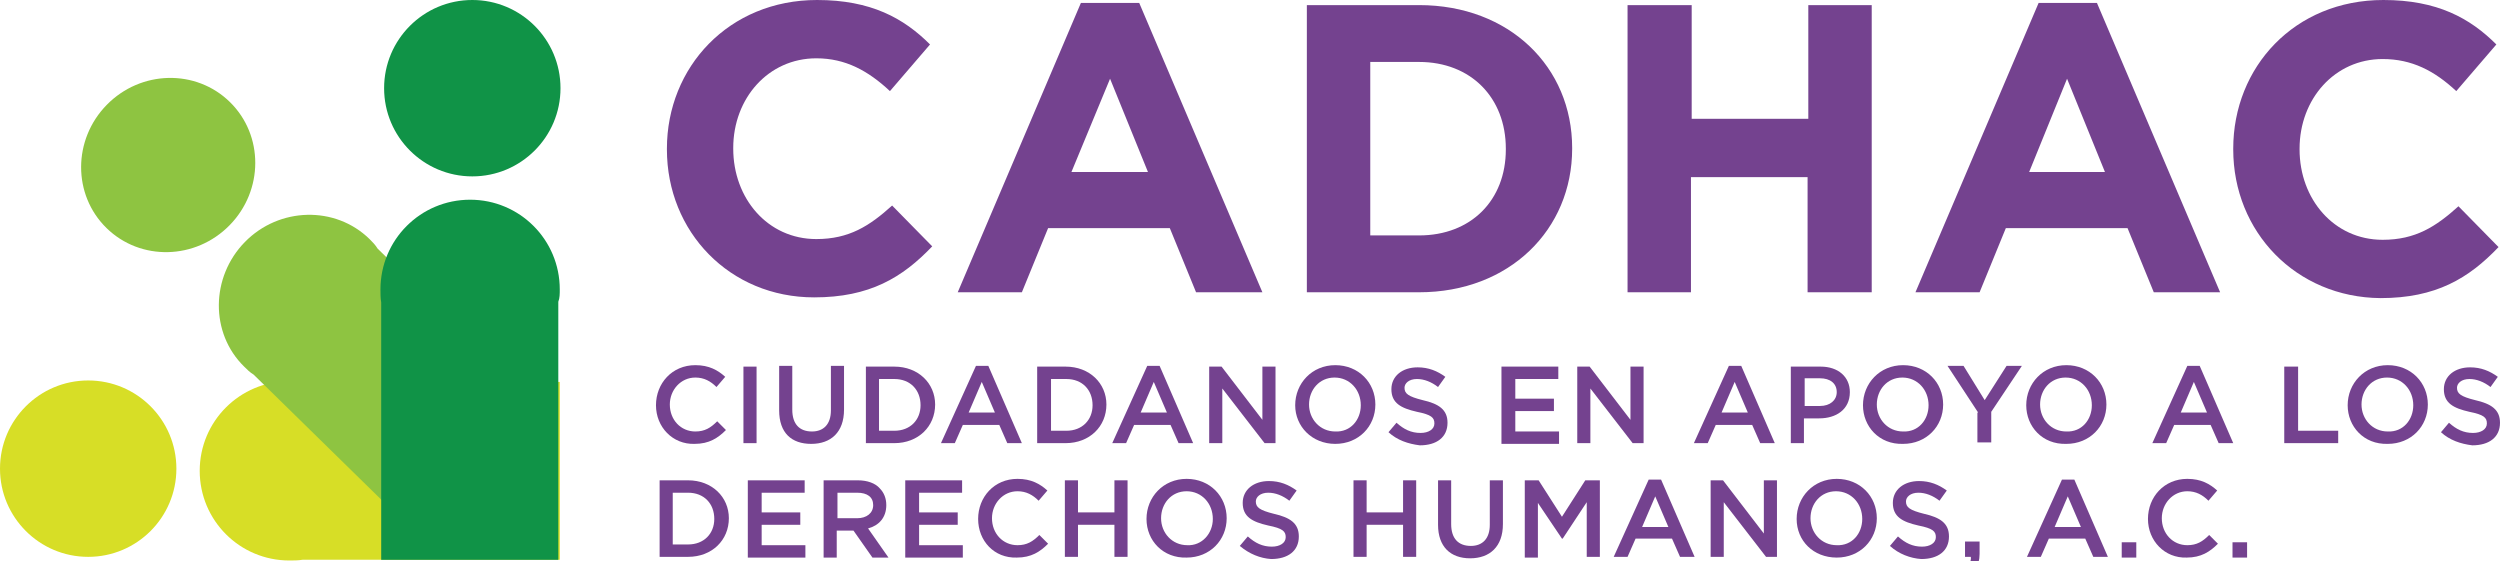 <?xml version="1.0" encoding="utf-8"?>
<!-- Generator: Adobe Illustrator 21.0.2, SVG Export Plug-In . SVG Version: 6.00 Build 0)  -->
<svg version="1.1" baseProfile="tiny" id="Layer_1" xmlns="http://www.w3.org/2000/svg" xmlns:xlink="http://www.w3.org/1999/xlink"
	 x="0px" y="0px" viewBox="0 0 343 77" xml:space="preserve">
<g>
	<g>
		<path fill="#74428F" d="M91.5,20.5v-0.1C91.5,9.2,100,0,112.1,0c7.4,0,11.9,2.5,15.5,6.1l-5.5,6.4C119.1,9.7,116,8,112,8
			c-6.6,0-11.4,5.5-11.4,12.3v0.1c0,6.8,4.7,12.4,11.4,12.4c4.5,0,7.3-1.8,10.4-4.6l5.5,5.6c-4.1,4.3-8.6,7-16.2,7
			C100.1,40.8,91.5,31.8,91.5,20.5z"/>
		<path fill="#74428F" d="M148.3,0.4h8l16.9,39.7h-9.1l-3.6-8.8h-16.7l-3.6,8.8h-8.8L148.3,0.4z M157.5,23.6l-5.2-12.8L147,23.6
			H157.5z"/>
		<path fill="#74428F" d="M179.3,0.7h15.4c12.4,0,21,8.5,21,19.6v0.1c0,11.1-8.6,19.7-21,19.7h-15.4V0.7z M194.7,32.3
			c7.1,0,11.9-4.8,11.9-11.8v-0.1c0-7-4.8-11.9-11.9-11.9H188v23.8H194.7z"/>
		<path fill="#74428F" d="M223.4,0.7h8.7v15.6h16V0.7h8.7v39.4H248V24.3h-16v15.8h-8.7V0.7z"/>
		<path fill="#74428F" d="M279.7,0.4h8l16.9,39.7h-9.1l-3.6-8.8h-16.7l-3.6,8.8h-8.8L279.7,0.4z M288.8,23.6l-5.2-12.8l-5.2,12.8
			H288.8z"/>
		<path fill="#74428F" d="M306.4,20.5v-0.1C306.4,9.2,314.8,0,327,0c7.4,0,11.9,2.5,15.5,6.1l-5.5,6.4c-3-2.8-6.1-4.4-10.1-4.4
			c-6.6,0-11.4,5.5-11.4,12.3v0.1c0,6.8,4.7,12.4,11.4,12.4c4.5,0,7.3-1.8,10.4-4.6l5.5,5.6c-4.1,4.3-8.6,7-16.2,7
			C315,40.8,306.4,31.8,306.4,20.5z"/>
	</g>
	<g>
		<path fill="#74428F" d="M90,55.6L90,55.6c0-3,2.2-5.5,5.4-5.5c1.9,0,3.1,0.7,4.1,1.6l-1.2,1.4c-0.8-0.8-1.7-1.3-2.9-1.3
			c-2,0-3.5,1.7-3.5,3.7v0c0,2.1,1.5,3.7,3.5,3.7c1.3,0,2.1-0.5,3-1.4l1.2,1.2c-1.1,1.1-2.3,1.9-4.3,1.9C92.3,61,90,58.6,90,55.6z"
			/>
		<path fill="#74428F" d="M102,50.3h1.8v10.5H102V50.3z"/>
		<path fill="#74428F" d="M106.9,56.3v-6.1h1.8v6c0,2,1,3,2.7,3c1.6,0,2.6-1,2.6-2.9v-6.1h1.8v6c0,3.1-1.8,4.7-4.5,4.7
			C108.6,60.9,106.9,59.4,106.9,56.3z"/>
		<path fill="#74428F" d="M118.8,50.3h3.9c3.3,0,5.6,2.3,5.6,5.2v0c0,3-2.3,5.3-5.6,5.3h-3.9V50.3z M122.7,59.1
			c2.2,0,3.6-1.5,3.6-3.5v0c0-2.1-1.4-3.6-3.6-3.6h-2.1v7.1H122.7z"/>
		<path fill="#74428F" d="M133.9,50.2h1.7l4.6,10.6h-2l-1.1-2.5h-5l-1.1,2.5h-1.9L133.9,50.2z M136.5,56.6l-1.8-4.2l-1.8,4.2H136.5z
			"/>
		<path fill="#74428F" d="M142.3,50.3h3.9c3.3,0,5.6,2.3,5.6,5.2v0c0,3-2.3,5.3-5.6,5.3h-3.9V50.3z M146.3,59.1
			c2.2,0,3.6-1.5,3.6-3.5v0c0-2.1-1.4-3.6-3.6-3.6h-2.1v7.1H146.3z"/>
		<path fill="#74428F" d="M157.4,50.2h1.7l4.6,10.6h-2l-1.1-2.5h-5l-1.1,2.5h-1.9L157.4,50.2z M160.1,56.6l-1.8-4.2l-1.8,4.2H160.1z
			"/>
		<path fill="#74428F" d="M165.9,50.3h1.7l5.6,7.3v-7.3h1.8v10.5h-1.5l-5.8-7.5v7.5h-1.8V50.3z"/>
		<path fill="#74428F" d="M177.7,55.6L177.7,55.6c0-3,2.3-5.5,5.5-5.5s5.5,2.4,5.5,5.4v0c0,3-2.3,5.4-5.5,5.4S177.7,58.5,177.7,55.6
			z M186.7,55.6L186.7,55.6c0-2.1-1.5-3.8-3.6-3.8s-3.5,1.7-3.5,3.7v0c0,2,1.5,3.7,3.6,3.7C185.3,59.3,186.7,57.6,186.7,55.6z"/>
		<path fill="#74428F" d="M190.5,59.3l1.1-1.3c1,0.9,2,1.4,3.3,1.4c1.1,0,1.9-0.5,1.9-1.3v0c0-0.8-0.4-1.2-2.4-1.6
			c-2.2-0.5-3.5-1.2-3.5-3.1v0c0-1.8,1.5-3,3.6-3c1.5,0,2.7,0.5,3.8,1.3l-1,1.4c-0.9-0.7-1.9-1.1-2.9-1.1c-1.1,0-1.7,0.6-1.7,1.2v0
			c0,0.8,0.5,1.2,2.5,1.7c2.2,0.5,3.4,1.3,3.4,3.1v0c0,2-1.5,3.1-3.8,3.1C193.2,60.9,191.7,60.4,190.5,59.3z"/>
		<path fill="#74428F" d="M206,50.3h7.8v1.7h-5.9v2.7h5.3v1.7h-5.3v2.8h6v1.7H206V50.3z"/>
		<path fill="#74428F" d="M216.4,50.3h1.7l5.6,7.3v-7.3h1.8v10.5H224l-5.8-7.5v7.5h-1.8V50.3z"/>
		<path fill="#74428F" d="M237.2,50.2h1.7l4.6,10.6h-2l-1.1-2.5h-5l-1.1,2.5h-1.9L237.2,50.2z M239.8,56.6l-1.8-4.2l-1.8,4.2H239.8z
			"/>
		<path fill="#74428F" d="M245.7,50.3h4.1c2.4,0,4,1.4,4,3.5v0c0,2.4-1.9,3.6-4.2,3.6h-2.1v3.4h-1.8V50.3z M249.7,55.7
			c1.4,0,2.3-0.8,2.3-1.9v0c0-1.2-0.9-1.9-2.3-1.9h-2.1v3.8H249.7z"/>
		<path fill="#74428F" d="M255.6,55.6L255.6,55.6c0-3,2.3-5.5,5.5-5.5c3.2,0,5.5,2.4,5.5,5.4v0c0,3-2.3,5.4-5.5,5.4
			C257.8,61,255.6,58.5,255.6,55.6z M264.6,55.6L264.6,55.6c0-2.1-1.5-3.8-3.6-3.8s-3.5,1.7-3.5,3.7v0c0,2,1.5,3.7,3.6,3.7
			C263.2,59.3,264.6,57.6,264.6,55.6z"/>
		<path fill="#74428F" d="M271.4,56.6l-4.2-6.4h2.2l2.9,4.7l3-4.7h2.1l-4.2,6.3v4.2h-1.9V56.6z"/>
		<path fill="#74428F" d="M278,55.6L278,55.6c0-3,2.3-5.5,5.5-5.5c3.2,0,5.5,2.4,5.5,5.4v0c0,3-2.3,5.4-5.5,5.4
			C280.2,61,278,58.5,278,55.6z M287,55.6L287,55.6c0-2.1-1.5-3.8-3.6-3.8c-2.1,0-3.5,1.7-3.5,3.7v0c0,2,1.5,3.7,3.6,3.7
			C285.6,59.3,287,57.6,287,55.6z"/>
		<path fill="#74428F" d="M300.1,50.2h1.7l4.6,10.6h-2l-1.1-2.5h-5l-1.1,2.5h-1.9L300.1,50.2z M302.8,56.6l-1.8-4.2l-1.8,4.2H302.8z
			"/>
		<path fill="#74428F" d="M313.5,50.3h1.8v8.8h5.5v1.7h-7.4V50.3z"/>
		<path fill="#74428F" d="M322.1,55.6L322.1,55.6c0-3,2.3-5.5,5.5-5.5c3.2,0,5.5,2.4,5.5,5.4v0c0,3-2.3,5.4-5.5,5.4
			C324.3,61,322.1,58.5,322.1,55.6z M331.1,55.6L331.1,55.6c0-2.1-1.5-3.8-3.6-3.8s-3.5,1.7-3.5,3.7v0c0,2,1.5,3.7,3.6,3.7
			C329.7,59.3,331.1,57.6,331.1,55.6z"/>
		<path fill="#74428F" d="M334.9,59.3l1.1-1.3c1,0.9,2,1.4,3.3,1.4c1.1,0,1.9-0.5,1.9-1.3v0c0-0.8-0.4-1.2-2.4-1.6
			c-2.2-0.5-3.5-1.2-3.5-3.1v0c0-1.8,1.5-3,3.6-3c1.5,0,2.7,0.5,3.8,1.3l-1,1.4c-0.9-0.7-1.9-1.1-2.9-1.1c-1.1,0-1.7,0.6-1.7,1.2v0
			c0,0.8,0.5,1.2,2.5,1.7c2.2,0.5,3.4,1.3,3.4,3.1v0c0,2-1.5,3.1-3.8,3.1C337.6,60.9,336.1,60.4,334.9,59.3z"/>
		<path fill="#74428F" d="M90.5,65.9h3.9c3.3,0,5.6,2.3,5.6,5.2v0c0,3-2.3,5.3-5.6,5.3h-3.9V65.9z M94.4,74.7c2.2,0,3.6-1.5,3.6-3.5
			v0c0-2.1-1.4-3.6-3.6-3.6h-2.1v7.1H94.4z"/>
		<path fill="#74428F" d="M102.6,65.9h7.8v1.7h-5.9v2.7h5.3V72h-5.3v2.8h6v1.7h-7.9V65.9z"/>
		<path fill="#74428F" d="M113,65.9h4.7c1.3,0,2.4,0.4,3,1.1c0.6,0.6,0.9,1.4,0.9,2.3v0c0,1.7-1,2.8-2.5,3.2l2.8,4h-2.2l-2.6-3.7
			h-2.3v3.7H113V65.9z M117.6,71.1c1.3,0,2.2-0.7,2.2-1.8v0c0-1.1-0.8-1.7-2.2-1.7h-2.7v3.5H117.6z"/>
		<path fill="#74428F" d="M124.2,65.9h7.8v1.7h-5.9v2.7h5.3V72h-5.3v2.8h6v1.7h-7.9V65.9z"/>
		<path fill="#74428F" d="M134.2,71.2L134.2,71.2c0-3,2.2-5.5,5.4-5.5c1.9,0,3.1,0.7,4.1,1.6l-1.2,1.4c-0.8-0.8-1.7-1.3-2.9-1.3
			c-2,0-3.5,1.7-3.5,3.7v0c0,2.1,1.5,3.7,3.5,3.7c1.3,0,2.1-0.5,3-1.4l1.2,1.2c-1.1,1.1-2.3,1.9-4.3,1.9
			C136.4,76.6,134.2,74.2,134.2,71.2z"/>
		<path fill="#74428F" d="M146.1,65.9h1.8v4.4h5v-4.4h1.8v10.5h-1.8V72h-5v4.4h-1.8V65.9z"/>
		<path fill="#74428F" d="M157.3,71.2L157.3,71.2c0-3,2.3-5.5,5.5-5.5c3.2,0,5.5,2.4,5.5,5.4v0c0,3-2.3,5.4-5.5,5.4
			C159.6,76.6,157.3,74.2,157.3,71.2z M166.4,71.2L166.4,71.2c0-2.1-1.5-3.8-3.6-3.8c-2.1,0-3.5,1.7-3.5,3.7v0c0,2,1.5,3.7,3.6,3.7
			C164.9,74.9,166.4,73.2,166.4,71.2z"/>
		<path fill="#74428F" d="M170.1,74.9l1.1-1.3c1,0.9,2,1.4,3.3,1.4c1.1,0,1.9-0.5,1.9-1.3v0c0-0.8-0.4-1.2-2.4-1.6
			c-2.2-0.5-3.5-1.2-3.5-3.1v0c0-1.8,1.5-3,3.6-3c1.5,0,2.7,0.5,3.8,1.3l-1,1.4c-0.9-0.7-1.9-1.1-2.9-1.1c-1.1,0-1.7,0.6-1.7,1.2v0
			c0,0.8,0.5,1.2,2.5,1.7c2.2,0.5,3.4,1.3,3.4,3.1v0c0,2-1.5,3.1-3.8,3.1C172.9,76.6,171.4,76,170.1,74.9z"/>
		<path fill="#74428F" d="M185.7,65.9h1.8v4.4h5v-4.4h1.8v10.5h-1.8V72h-5v4.4h-1.8V65.9z"/>
		<path fill="#74428F" d="M197.3,72v-6.1h1.8v6c0,2,1,3,2.7,3c1.6,0,2.6-1,2.6-2.9v-6.1h1.8v6c0,3.1-1.8,4.7-4.5,4.7
			C199,76.6,197.3,75,197.3,72z"/>
		<path fill="#74428F" d="M209.1,65.9h2l3.2,5l3.2-5h2v10.5h-1.8v-7.5l-3.3,5h-0.1l-3.3-4.9v7.5h-1.8V65.9z"/>
		<path fill="#74428F" d="M226.2,65.8h1.7l4.6,10.6h-2l-1.1-2.5h-5l-1.1,2.5h-1.9L226.2,65.8z M228.9,72.3l-1.8-4.2l-1.8,4.2H228.9z
			"/>
		<path fill="#74428F" d="M234.7,65.9h1.7l5.6,7.3v-7.3h1.8v10.5h-1.5l-5.8-7.5v7.5h-1.8V65.9z"/>
		<path fill="#74428F" d="M246.5,71.2L246.5,71.2c0-3,2.3-5.5,5.5-5.5c3.2,0,5.5,2.4,5.5,5.4v0c0,3-2.3,5.4-5.5,5.4
			S246.5,74.2,246.5,71.2z M255.5,71.2L255.5,71.2c0-2.1-1.5-3.8-3.6-3.8s-3.5,1.7-3.5,3.7v0c0,2,1.5,3.7,3.6,3.7
			C254.1,74.9,255.5,73.2,255.5,71.2z"/>
		<path fill="#74428F" d="M259.3,74.9l1.1-1.3c1,0.9,2,1.4,3.3,1.4c1.1,0,1.9-0.5,1.9-1.3v0c0-0.8-0.4-1.2-2.4-1.6
			c-2.2-0.5-3.5-1.2-3.5-3.1v0c0-1.8,1.5-3,3.6-3c1.5,0,2.7,0.5,3.8,1.3l-1,1.4c-0.9-0.7-1.9-1.1-2.9-1.1c-1.1,0-1.7,0.6-1.7,1.2v0
			c0,0.8,0.5,1.2,2.5,1.7c2.2,0.5,3.4,1.3,3.4,3.1v0c0,2-1.5,3.1-3.8,3.1C262.1,76.6,260.5,76,259.3,74.9z"/>
		<path fill="#74428F" d="M269.1,77.8c0.9-0.2,1.4-0.6,1.3-1.4h-0.8v-2.1h2v1.7c0,1.7-0.8,2.4-2.3,2.5L269.1,77.8z"/>
		<path fill="#74428F" d="M282.9,65.8h1.7l4.6,10.6h-2l-1.1-2.5h-5l-1.1,2.5h-1.9L282.9,65.8z M285.5,72.3l-1.8-4.2l-1.8,4.2H285.5z
			"/>
		<path fill="#74428F" d="M291.1,74.4h2v2.1h-2V74.4z"/>
		<path fill="#74428F" d="M294.7,71.2L294.7,71.2c0-3,2.2-5.5,5.4-5.5c1.9,0,3.1,0.7,4.1,1.6l-1.2,1.4c-0.8-0.8-1.7-1.3-2.9-1.3
			c-2,0-3.5,1.7-3.5,3.7v0c0,2.1,1.5,3.7,3.5,3.7c1.3,0,2.1-0.5,3-1.4l1.2,1.2c-1.1,1.1-2.3,1.9-4.3,1.9
			C297,76.6,294.7,74.2,294.7,71.2z"/>
		<path fill="#74428F" d="M306.3,74.4h2v2.1h-2V74.4z"/>
	</g>
	<g>
		<path fill="#D7DE26" d="M39.7,52.3c-6.8,0-12.3,5.5-12.3,12.3c0,6.8,5.5,12.3,12.3,12.3c0.6,0,1.2,0,1.8-0.1h35.3V52.4H41.4
			C40.8,52.4,40.3,52.3,39.7,52.3z"/>
		<circle fill="#D7DE26" cx="12.1" cy="64.3" r="12.1"/>
	</g>
	<g>
		<path fill="#8EC441" d="M50.7,32.8c-4.7-4.6-12.4-4.4-17.1,0.4c-4.7,4.8-4.8,12.5-0.1,17.1c0.4,0.4,0.8,0.8,1.3,1.1l24.5,24
			l17-17.3l-24.5-24C51.5,33.6,51.1,33.2,50.7,32.8z"/>
		<ellipse transform="matrix(0.7 -0.714 0.714 0.7 -9.23 23.315)" fill="#8EC441" cx="23.1" cy="22.6" rx="12.1" ry="11.8"/>
	</g>
	<g>
		<path fill="#109347" d="M76.8,39.7c0-6.8-5.5-12.3-12.3-12.3c-6.8,0-12.3,5.5-12.3,12.3c0,0.6,0,1.2,0.1,1.8v35.3h24.3V41.4
			C76.8,40.9,76.8,40.3,76.8,39.7z"/>
		<circle fill="#109347" cx="64.8" cy="12.1" r="12.1"/>
	</g>
</g>
</svg>

